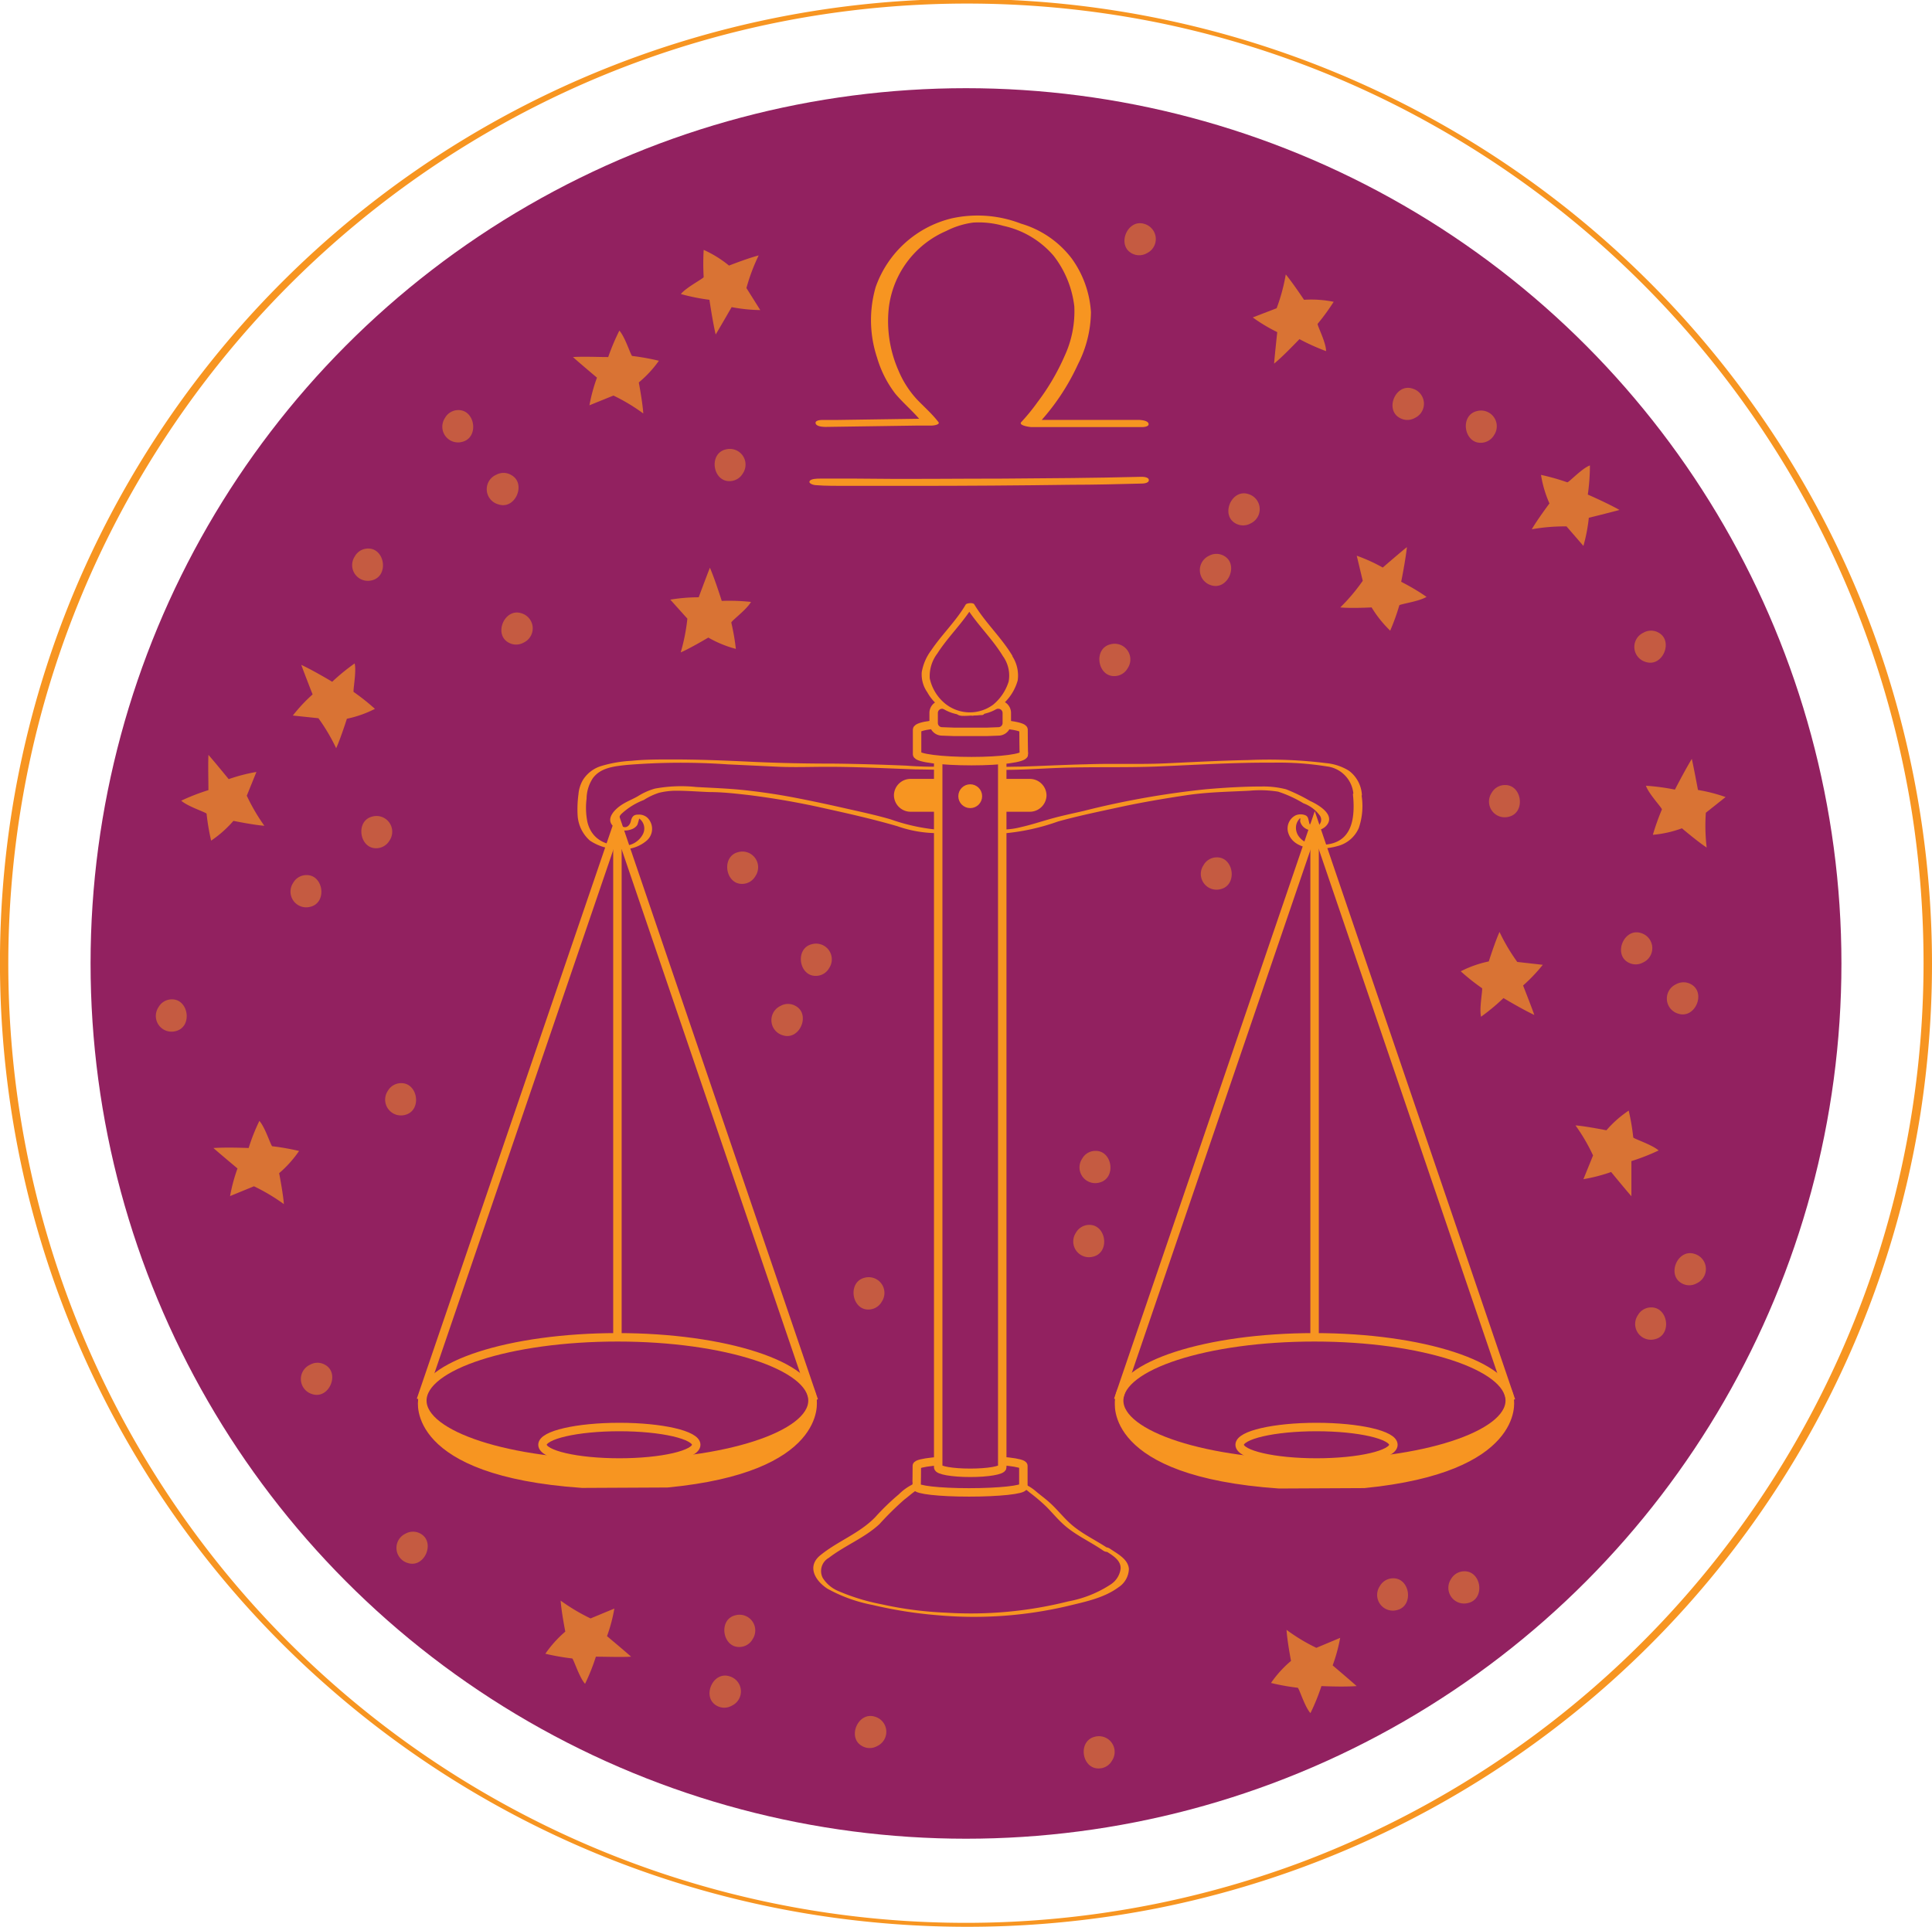 <svg xmlns="http://www.w3.org/2000/svg" viewBox="0 0 228.68 228.11"><defs><style>.cls-1,.cls-6{fill:#f79521;}.cls-2,.cls-5{fill:#922160;}.cls-3{opacity:0.7;}.cls-4{opacity:0.5;}.cls-5,.cls-6,.cls-7{stroke:#f79521;stroke-miterlimit:10;}.cls-7{fill:none;}</style></defs><g id="Layer_2" data-name="Layer 2"><g id="BG"><path class="cls-1" d="M227.69,114.27a113.78,113.78,0,0,1-73.81,106.54A113.34,113.34,0,0,1,1.33,123.19,114.68,114.68,0,0,1,4.16,87.63,113,113,0,0,1,17.23,55.81,114.09,114.09,0,0,1,67.12,11.08a112.56,112.56,0,0,1,33.81-9.56,114.17,114.17,0,0,1,35.95,1.41,112.07,112.07,0,0,1,32.77,12.18,113.64,113.64,0,0,1,56.73,81.8,115.92,115.92,0,0,1,1.31,17.36c0,.3,1,.4,1,.15a114.64,114.64,0,0,0-5.56-35.25,113.24,113.24,0,0,0-15.64-31A114.43,114.43,0,0,0,8.6,70.79,113.67,113.67,0,0,0,.35,105.34a115.16,115.16,0,0,0,2.87,35.92,113.87,113.87,0,0,0,35.4,58.52A114.2,114.2,0,0,0,101,227.61a116.17,116.17,0,0,0,35.79-1.37,114,114,0,0,0,90.54-94.15,116.24,116.24,0,0,0,1.36-17.67C228.68,114.11,227.69,114,227.69,114.27Z" transform="translate(-0.01 -0.29)"/><circle class="cls-2" cx="114.34" cy="114.06" r="103.62"/><path class="cls-1" d="M96.5,57.72c1.3.11,2.64.08,4,.09h7.49q9.42,0,18.84-.13c2.72,0,5.44-.07,8.16-.14.24,0,1,0,1-.41s-.8-.4-1-.39c-5.41.14-10.83.17-16.24.21-5.78,0-11.56.08-17.34,0q-1.5,0-3,0l-1,0h-.1l-.24,0c-.29,0-1.08,0-1.23.3s.49.46.71.48Z" transform="translate(-0.01 -0.29)"/><path class="cls-1" d="M134.71,50H121.58l1.18.61a26.64,26.64,0,0,0,4.85-7.21,13.88,13.88,0,0,0,1.53-6.15,12.11,12.11,0,0,0-2.27-6.35,11.67,11.67,0,0,0-6-4.13,14.23,14.23,0,0,0-8.21-.63,12.71,12.71,0,0,0-9,8.13,14.09,14.09,0,0,0,.17,8.38A13,13,0,0,0,106,46.92c1,1.18,2.19,2.15,3.14,3.35l.74-.42-11,.16-1.58,0c-.24,0-.87.06-.74.43s.93.39,1.2.39l11-.16,1.58,0c.12,0,1-.1.74-.42-.77-1-1.69-1.79-2.54-2.68a11.66,11.66,0,0,1-2.19-3.43,14.5,14.5,0,0,1-1.14-7.38A11.37,11.37,0,0,1,112,27.64a9.91,9.91,0,0,1,3.19-1,10.63,10.63,0,0,1,3.59.39,10.84,10.84,0,0,1,5.94,3.54,12,12,0,0,1,2.45,6A12.57,12.57,0,0,1,126,42.48a26.79,26.79,0,0,1-3.2,5.44,23.55,23.55,0,0,1-1.9,2.33c-.4.41,1,.6,1.18.6h13.13c.23,0,.86-.06.74-.43S135,50,134.71,50Z" transform="translate(-0.01 -0.29)"/><g class="cls-3"><path class="cls-1" d="M185.43,62.61a22,22,0,0,0-4.11.34h0c.63-1.11,2.09-3.06,2.09-3.06a13.43,13.43,0,0,1-1-3.38,26.05,26.05,0,0,1,3.11.88c.21,0,1.72-1.65,2.68-2a24.58,24.58,0,0,1-.25,3.45c1.13.5,2.63,1.19,3.75,1.82-.85.24-3.63.93-3.63.93a19.86,19.86,0,0,1-.64,3.33Z" transform="translate(-0.01 -0.29)"/><path class="cls-1" d="M37.7,85.32a22.31,22.31,0,0,1,2.1,3.55h0c.53-1.16,1.27-3.49,1.27-3.49a13.13,13.13,0,0,0,3.32-1.17,25.64,25.64,0,0,0-2.52-2c-.1-.19.35-2.37.12-3.38A24.75,24.75,0,0,0,39.33,81c-1.08-.64-2.51-1.46-3.66-2,.29.82,1.34,3.5,1.34,3.5A19.29,19.29,0,0,0,34.67,85Z" transform="translate(-0.01 -0.29)"/><path class="cls-1" d="M72.62,47.12a21.72,21.72,0,0,1,3.53,2.12h0c-.07-1.27-.53-3.67-.53-3.67A13.45,13.45,0,0,0,78,43a27.27,27.27,0,0,0-3.17-.57c-.18-.12-.83-2.25-1.51-3A26.42,26.42,0,0,0,72,42.56c-1.25,0-2.9-.08-4.17,0,.64.59,2.84,2.44,2.84,2.44a19.2,19.2,0,0,0-.89,3.27Z" transform="translate(-0.01 -0.29)"/><path class="cls-1" d="M88.36,34.39a22.45,22.45,0,0,1,1.45-3.86h0c-1.24.31-3.51,1.2-3.51,1.2a13.45,13.45,0,0,0-3-1.86,27.9,27.9,0,0,0,0,3.23c-.08.19-2.06,1.21-2.7,2a23.53,23.53,0,0,0,3.38.68c.19,1.24.45,2.87.74,4.11.46-.75,1.89-3.24,1.89-3.24A19.23,19.23,0,0,0,90,37Z" transform="translate(-0.01 -0.29)"/><path class="cls-1" d="M151.12,36.78a22,22,0,0,0,1.08-4h0c.83,1,2.16,3,2.16,3a13.38,13.38,0,0,1,3.51.24,26.61,26.61,0,0,1-1.9,2.61c-.05.21,1,2.19,1,3.23a25.62,25.62,0,0,1-3.15-1.42c-.87.89-2,2.07-3,2.9.06-.88.37-3.73.37-3.73a19.71,19.71,0,0,1-2.9-1.74Z" transform="translate(-0.01 -0.29)"/><path class="cls-1" d="M188.57,137.08a21.72,21.72,0,0,0-2.08-3.56h0c1.27.1,3.66.58,3.66.58a13.2,13.2,0,0,1,2.64-2.33,26.68,26.68,0,0,1,.54,3.18c.11.18,2.23.85,3,1.54a25,25,0,0,1-3.22,1.26c0,1.24,0,2.89,0,4.16-.58-.65-2.4-2.87-2.4-2.87a19.71,19.71,0,0,1-3.28.85Z" transform="translate(-0.01 -0.29)"/><path class="cls-1" d="M201.92,96.51a22.16,22.16,0,0,0,.1,4.12h0c-1.07-.7-2.93-2.28-2.93-2.28a13.18,13.18,0,0,1-3.44.77,28,28,0,0,1,1.07-3c0-.22-1.55-1.82-1.89-2.81a25.73,25.73,0,0,1,3.43.46c.57-1.1,1.35-2.56,2-3.64.2.86.73,3.68.73,3.68a19.48,19.48,0,0,1,3.27.84Z" transform="translate(-0.01 -0.29)"/><path class="cls-1" d="M161.31,69.05a22.14,22.14,0,0,1-2.66,3.15h0c1.27.13,3.71,0,3.71,0a13.54,13.54,0,0,0,2.2,2.75,25.83,25.83,0,0,0,1.08-3c.13-.16,2.34-.45,3.22-1a25,25,0,0,0-3-1.78c.24-1.22.54-2.85.68-4.11-.69.54-2.86,2.42-2.86,2.42a19.91,19.91,0,0,0-3.08-1.4Z" transform="translate(-0.01 -0.29)"/><path class="cls-1" d="M81.37,73.53a22.56,22.56,0,0,1-.79,4h0c1.17-.51,3.27-1.76,3.27-1.76a13.27,13.27,0,0,0,3.26,1.34A27.06,27.06,0,0,0,86.57,74c0-.21,1.83-1.54,2.33-2.45a23.64,23.64,0,0,0-3.46-.12c-.38-1.19-.9-2.75-1.4-3.93-.33.81-1.33,3.5-1.33,3.5a20.23,20.23,0,0,0-3.36.28Z" transform="translate(-0.01 -0.29)"/><path class="cls-1" d="M30.07,140.73a22.9,22.9,0,0,1,3.54,2.11h0c-.09-1.27-.56-3.66-.56-3.66a13.51,13.51,0,0,0,2.36-2.63,27.39,27.39,0,0,0-3.18-.56c-.18-.11-.83-2.24-1.52-3a23,23,0,0,0-1.27,3.21c-1.25-.05-2.9-.08-4.17,0,.65.58,2.85,2.42,2.85,2.42a20.28,20.28,0,0,0-.88,3.27Z" transform="translate(-0.01 -0.29)"/><path class="cls-1" d="M179.6,114.17a22.31,22.31,0,0,1-2.1-3.55h0c-.53,1.16-1.27,3.49-1.27,3.49a13.13,13.13,0,0,0-3.32,1.17,25.64,25.64,0,0,0,2.52,2c.1.19-.35,2.37-.12,3.38a24.75,24.75,0,0,0,2.66-2.21c1.08.64,2.51,1.46,3.65,2-.28-.82-1.33-3.49-1.33-3.49a19.45,19.45,0,0,0,2.33-2.45Z" transform="translate(-0.01 -0.29)"/><path class="cls-1" d="M155.82,195.37a21.38,21.38,0,0,1-3.53-2.13h0c.07,1.28.53,3.68.53,3.68a13.14,13.14,0,0,0-2.37,2.61,27.27,27.27,0,0,0,3.17.57c.18.11.82,2.25,1.5,3a24.38,24.38,0,0,0,1.3-3.2c1.25.05,2.89.09,4.17,0-.65-.59-2.84-2.45-2.84-2.45a20,20,0,0,0,.89-3.26Z" transform="translate(-0.01 -0.29)"/><path class="cls-1" d="M29.22,94.49a22.79,22.79,0,0,0,2.08,3.56h0c-1.27-.09-3.66-.58-3.66-.58A13.47,13.47,0,0,1,25,99.81a26.79,26.79,0,0,1-.54-3.19c-.11-.18-2.23-.85-3-1.54a24.88,24.88,0,0,1,3.22-1.25c0-1.25-.05-2.9,0-4.17.59.65,2.4,2.87,2.4,2.87a20,20,0,0,1,3.28-.85Z" transform="translate(-0.01 -0.29)"/><path class="cls-1" d="M69.91,191.89a22.9,22.9,0,0,1-3.54-2.11h0c.08,1.27.55,3.67.55,3.67a13.67,13.67,0,0,0-2.36,2.62,27.39,27.39,0,0,0,3.18.56c.18.11.83,2.24,1.52,3a23.58,23.58,0,0,0,1.28-3.21c1.25,0,2.89.07,4.17,0-.65-.59-2.85-2.43-2.85-2.43a19.38,19.38,0,0,0,.87-3.27Z" transform="translate(-0.01 -0.29)"/></g><g class="cls-4"><path class="cls-1" d="M58.76,56.49A1.86,1.86,0,0,0,59,60c2,.68,3.33-2.45,1.56-3.45A1.78,1.78,0,0,0,58.76,56.49Z" transform="translate(-0.01 -0.29)"/><path class="cls-1" d="M176.86,51.79a1.86,1.86,0,0,0-2-2.84c-2.09.46-1.6,3.81.44,3.76A1.82,1.82,0,0,0,176.86,51.79Z" transform="translate(-0.01 -0.29)"/><path class="cls-1" d="M135.75,30.27a1.86,1.86,0,0,0-.25-3.46c-2-.68-3.34,2.44-1.57,3.45A1.82,1.82,0,0,0,135.75,30.27Z" transform="translate(-0.01 -0.29)"/><path class="cls-1" d="M176.57,94.15a1.86,1.86,0,0,0,2,2.84c2.08-.47,1.59-3.82-.44-3.76A1.79,1.79,0,0,0,176.57,94.15Z" transform="translate(-0.01 -0.29)"/><path class="cls-1" d="M167.48,49.77a1.86,1.86,0,0,0-.26-3.47c-2-.68-3.33,2.45-1.56,3.45A1.82,1.82,0,0,0,167.48,49.77Z" transform="translate(-0.01 -0.29)"/><path class="cls-1" d="M34.71,104.81a1.86,1.86,0,0,0,2,2.84c2.08-.47,1.59-3.82-.44-3.76A1.79,1.79,0,0,0,34.71,104.81Z" transform="translate(-0.01 -0.29)"/><path class="cls-1" d="M36.7,161.86a1.86,1.86,0,0,0,.25,3.47c2,.67,3.33-2.45,1.56-3.45A1.78,1.78,0,0,0,36.7,161.86Z" transform="translate(-0.01 -0.29)"/><path class="cls-1" d="M46.12,99.79a1.86,1.86,0,0,0-2-2.84c-2.08.46-1.59,3.81.44,3.76A1.83,1.83,0,0,0,46.12,99.79Z" transform="translate(-0.01 -0.29)"/><path class="cls-1" d="M198.38,116.82a1.86,1.86,0,0,0,.26,3.47c2,.67,3.33-2.45,1.56-3.46A1.82,1.82,0,0,0,198.38,116.82Z" transform="translate(-0.01 -0.29)"/><path class="cls-1" d="M87.94,56.33a1.86,1.86,0,0,0-2-2.84c-2.08.46-1.59,3.81.44,3.76A1.83,1.83,0,0,0,87.94,56.33Z" transform="translate(-0.01 -0.29)"/><path class="cls-1" d="M148.05,62.25a1.86,1.86,0,0,0-.25-3.46c-2-.68-3.34,2.44-1.57,3.45A1.82,1.82,0,0,0,148.05,62.25Z" transform="translate(-0.01 -0.29)"/><path class="cls-1" d="M52.68,49.77a1.86,1.86,0,0,0,2,2.84c2.08-.47,1.59-3.82-.44-3.77A1.79,1.79,0,0,0,52.68,49.77Z" transform="translate(-0.01 -0.29)"/><path class="cls-1" d="M194.54,75.19a1.85,1.85,0,0,0,.25,3.46c2,.68,3.33-2.45,1.56-3.45A1.8,1.8,0,0,0,194.54,75.19Z" transform="translate(-0.01 -0.29)"/><path class="cls-1" d="M42,66.17A1.86,1.86,0,0,0,44,69c2.08-.47,1.59-3.82-.44-3.77A1.79,1.79,0,0,0,42,66.17Z" transform="translate(-0.01 -0.29)"/><path class="cls-1" d="M143.09,66.1a1.87,1.87,0,0,0,.25,3.47c2,.67,3.34-2.45,1.57-3.46A1.82,1.82,0,0,0,143.09,66.1Z" transform="translate(-0.01 -0.29)"/><path class="cls-1" d="M45.91,129.44a1.87,1.87,0,0,0,2,2.85c2.09-.47,1.6-3.82-.44-3.77A1.82,1.82,0,0,0,45.91,129.44Z" transform="translate(-0.01 -0.29)"/><path class="cls-1" d="M194.52,114.22a1.86,1.86,0,0,0-.25-3.46c-2-.68-3.33,2.45-1.57,3.45A1.82,1.82,0,0,0,194.52,114.22Z" transform="translate(-0.01 -0.29)"/><path class="cls-1" d="M193.87,156a1.86,1.86,0,0,0,2,2.84c2.09-.47,1.6-3.82-.44-3.77A1.8,1.8,0,0,0,193.87,156Z" transform="translate(-0.01 -0.29)"/><path class="cls-1" d="M92.39,119.38a1.86,1.86,0,0,0,.26,3.47c2,.67,3.33-2.45,1.56-3.45A1.8,1.8,0,0,0,92.39,119.38Z" transform="translate(-0.01 -0.29)"/><path class="cls-1" d="M89.43,104a1.86,1.86,0,0,0-2-2.84c-2.09.47-1.59,3.82.44,3.77A1.8,1.8,0,0,0,89.43,104Z" transform="translate(-0.01 -0.29)"/><path class="cls-1" d="M98.15,114.9a1.86,1.86,0,0,0-2-2.84c-2.09.46-1.6,3.81.44,3.76A1.79,1.79,0,0,0,98.15,114.9Z" transform="translate(-0.01 -0.29)"/><path class="cls-1" d="M62,76.36a1.86,1.86,0,0,0-.25-3.46c-2-.68-3.34,2.45-1.57,3.45A1.82,1.82,0,0,0,62,76.36Z" transform="translate(-0.01 -0.29)"/><path class="cls-1" d="M127.36,146.23a1.86,1.86,0,0,0,2,2.84c2.09-.47,1.6-3.82-.44-3.77A1.81,1.81,0,0,0,127.36,146.23Z" transform="translate(-0.01 -0.29)"/><path class="cls-1" d="M142.46,102.72a1.86,1.86,0,0,0,2,2.84c2.08-.47,1.59-3.82-.44-3.77A1.79,1.79,0,0,0,142.46,102.72Z" transform="translate(-0.01 -0.29)"/><path class="cls-1" d="M128.1,137.46a1.86,1.86,0,0,0,2,2.84c2.09-.47,1.6-3.82-.44-3.76A1.78,1.78,0,0,0,128.1,137.46Z" transform="translate(-0.01 -0.29)"/><path class="cls-1" d="M86.63,202.22a1.86,1.86,0,0,0-.25-3.47c-2-.67-3.33,2.45-1.56,3.46A1.8,1.8,0,0,0,86.63,202.22Z" transform="translate(-0.01 -0.29)"/><path class="cls-1" d="M133.48,79.41a1.86,1.86,0,0,0-2-2.85c-2.09.47-1.59,3.82.44,3.77A1.81,1.81,0,0,0,133.48,79.41Z" transform="translate(-0.01 -0.29)"/><path class="cls-1" d="M200.85,152.21a1.86,1.86,0,0,0-.25-3.47c-2-.67-3.33,2.45-1.56,3.46A1.8,1.8,0,0,0,200.85,152.21Z" transform="translate(-0.01 -0.29)"/><path class="cls-1" d="M171.76,187.23a1.86,1.86,0,0,0,2,2.84c2.09-.46,1.6-3.81-.44-3.76A1.81,1.81,0,0,0,171.76,187.23Z" transform="translate(-0.01 -0.29)"/><path class="cls-1" d="M18.77,119.53a1.86,1.86,0,0,0,2,2.84c2.08-.47,1.59-3.82-.44-3.77A1.81,1.81,0,0,0,18.77,119.53Z" transform="translate(-0.01 -0.29)"/><path class="cls-1" d="M89.09,194.35a1.86,1.86,0,0,0-2-2.84c-2.09.46-1.59,3.81.44,3.76A1.79,1.79,0,0,0,89.09,194.35Z" transform="translate(-0.01 -0.29)"/><path class="cls-1" d="M104.38,154.39a1.86,1.86,0,0,0-2-2.84c-2.08.47-1.59,3.82.44,3.77A1.81,1.81,0,0,0,104.38,154.39Z" transform="translate(-0.01 -0.29)"/><path class="cls-1" d="M131.63,208.73a1.86,1.86,0,0,0-2-2.84c-2.09.47-1.6,3.81.44,3.76A1.79,1.79,0,0,0,131.63,208.73Z" transform="translate(-0.01 -0.29)"/><path class="cls-1" d="M103.84,207a1.86,1.86,0,0,0-.25-3.47c-2-.67-3.34,2.45-1.57,3.45A1.8,1.8,0,0,0,103.84,207Z" transform="translate(-0.01 -0.29)"/><path class="cls-1" d="M163.33,188.07a1.86,1.86,0,0,0,2,2.84c2.08-.47,1.59-3.82-.44-3.77A1.81,1.81,0,0,0,163.33,188.07Z" transform="translate(-0.01 -0.29)"/><path class="cls-1" d="M48,181.86a1.86,1.86,0,0,0,.25,3.46c2,.68,3.33-2.44,1.56-3.45A1.8,1.8,0,0,0,48,181.86Z" transform="translate(-0.01 -0.29)"/></g><path class="cls-2" d="M130.92,183.74c-1.38-1-3-1.66-4.3-2.75s-2.18-2.45-3.55-3.44c-.86-.63-2-1.85-3.28-1.66l-2-.28a9.58,9.58,0,0,1-2.41-.25l-.1-.28-.47.13-.47-.13-.1.28a9.58,9.58,0,0,1-2.41.25l-2,.28c-1.29-.19-2.41,1-3.28,1.66-1.36,1-2.25,2.36-3.54,3.44s-2.92,1.78-4.31,2.75c-1,.73-2.3,1.34-2.1,2.61.41,2.54,5.25,3.45,7.77,4.08a41.65,41.65,0,0,0,6,.88c.38,0,1.11.1,2,.15a18,18,0,0,0,2.44.09,17.76,17.76,0,0,0,2.43-.09c.86-.05,1.59-.11,2-.15a41.59,41.59,0,0,0,6-.88c2.51-.63,7.36-1.54,7.77-4.08C133.23,185.08,132,184.47,130.92,183.74Z" transform="translate(-0.01 -0.29)"/><path class="cls-1" d="M131.3,183.69c-1.61-1.11-3.44-1.88-4.85-3.26-.69-.66-1.3-1.41-2-2.07s-1.22-1-1.84-1.53a5.51,5.51,0,0,0-1.92-1.07,8.48,8.48,0,0,0-1.34-.14l-1.47-.21c-.82-.1-1.61-.07-2.42-.24l.43.25c0-.09-.07-.19-.1-.28-.09-.27-.65-.34-.88-.27l-.47.14h.45l-.47-.14c-.12,0-.48-.09-.54.08s-.06.19-.1.28l.18-.1c-1,.22-2,.19-3,.34l-1,.14c-.32,0-.46,0-.82,0a6,6,0,0,0-2.73,1.58,28,28,0,0,0-2.82,2.73c-1.87,1.92-4.43,2.82-6.48,4.49-1.62,1.32-.62,3,.82,3.95a18,18,0,0,0,5.38,1.94,51,51,0,0,0,7.67,1.21,48.42,48.42,0,0,0,15.41-1.09c2-.49,4.27-.93,6-2.21a2.69,2.69,0,0,0,1.24-2.17c-.08-1.18-1.38-1.81-2.23-2.4a1,1,0,0,0-.69-.17c-.15.06-.26.14-.06.28.78.54,2.07,1.13,2,2.26a2.61,2.61,0,0,1-1.18,1.86,13.6,13.6,0,0,1-5,2A47.3,47.3,0,0,1,112,191.21a43.11,43.11,0,0,1-7.67-1,24.55,24.55,0,0,1-5.09-1.56,4,4,0,0,1-1.85-1.56,1.79,1.79,0,0,1,.72-2.37c1.91-1.47,4.24-2.36,6-4a36.32,36.32,0,0,1,2.93-2.89c.45-.34.87-.72,1.34-1.05a3.07,3.07,0,0,1,1.82-.62c.62,0,1.23-.19,1.84-.25s.94,0,1.41-.08a7.93,7.93,0,0,0,1.07-.17c.29-.08.28-.12.39-.41l-.54.07a1.93,1.93,0,0,0,1.38,0l-.87-.27c.11.33.19.44.53.54a7.66,7.66,0,0,0,1.42.24c.55.05,1.09,0,1.63.11s.94.16,1.42.2a2.7,2.7,0,0,1,1,.15,5.38,5.38,0,0,1,1,.69,21.4,21.4,0,0,1,2,1.7c.65.66,1.24,1.37,1.92,2,1.41,1.31,3.18,2.07,4.76,3.16a.93.93,0,0,0,.68.17C131.39,183.91,131.49,183.83,131.3,183.69Z" transform="translate(-0.01 -0.29)"/><path class="cls-5" d="M108.53,173.82c0-.38,2.89-.69,6.44-.69s6.17.31,6.17.69c0,.1,0,2.4,0,2.46,0,.38-2.88.69-6.43.69s-6.22-.31-6.22-.69C108.52,176.22,108.53,173.88,108.53,173.82Z" transform="translate(-0.01 -0.29)"/><path class="cls-2" d="M160.71,94.41a3.79,3.79,0,0,0-.34-1.41c-.85-1.62-2.05-2-3.77-2.2a44.05,44.05,0,0,0-6.19-.35c-4.23,0-8.46.23-12.68.42-.54,0-1.08,0-1.61,0-4.36,0-8.43,0-12.76.22a53,53,0,0,1-7.35,0,4.5,4.5,0,0,0-1.16,0,4.59,4.59,0,0,0-1.17,0,52.9,52.9,0,0,1-7.34,0c-4.33-.2-8.41-.22-12.76-.22-.53,0-1.07,0-1.61,0-4.23-.19-8.45-.44-12.69-.42a44,44,0,0,0-6.18.35c-1.72.25-2.92.58-3.77,2.2A3.79,3.79,0,0,0,69,94.41a11,11,0,0,0,0,2.86,4,4,0,0,0,1.33,2.47,4.79,4.79,0,0,0,2.69.87,5.18,5.18,0,0,0,2.18-.23,2.4,2.4,0,0,0,1.51-1.5A1.59,1.59,0,0,0,75.9,97a.55.55,0,0,0-.4,0c-.28.11-.26.5-.34.79a1.17,1.17,0,0,1-1.65.64c-1.86-1,.28-2.6,1.35-3,.76-.31,1.42-.83,2.18-1.15,1.94-.83,4.74-.43,6.83-.37,6.93.22,13.25,1.79,19.92,3.34,2.31.54,5.24,1.75,7.65,1.61a10,10,0,0,0,3.41-.81,10,10,0,0,0,3.41.81c2.4.14,5.34-1.07,7.65-1.61,6.67-1.55,13-3.12,19.92-3.34,2.08-.06,4.89-.46,6.83.37.76.32,1.42.84,2.18,1.15,1.06.42,3.21,2,1.35,3a1.18,1.18,0,0,1-1.66-.64c-.07-.29-.06-.68-.33-.79a.59.59,0,0,0-.41,0,1.6,1.6,0,0,0-.76,1.88,2.4,2.4,0,0,0,1.51,1.5,5.18,5.18,0,0,0,2.18.23,4.81,4.81,0,0,0,2.69-.87,3.9,3.9,0,0,0,1.32-2.47A10.54,10.54,0,0,0,160.71,94.41Z" transform="translate(-0.01 -0.29)"/><path class="cls-1" d="M161.21,94.39a3.85,3.85,0,0,0-1.54-2.86,6.26,6.26,0,0,0-2.73-.9,54.86,54.86,0,0,0-9.15-.36c-3.27.06-6.55.24-9.82.39-3.1.14-6.22,0-9.32.11-2.64.06-5.27.2-7.91.28-1.14,0-2.29.07-3.44,0a20.81,20.81,0,0,0-3.53-.12,41.49,41.49,0,0,1-6.5,0c-2.87-.12-5.74-.21-8.62-.24-3.18,0-6.35-.06-9.54-.21s-6.47-.29-9.71-.28c-1.55,0-3.1,0-4.65.16A15,15,0,0,0,71.1,91,3.9,3.9,0,0,0,69,92.64a4,4,0,0,0-.52,1.68,13,13,0,0,0-.1,2.49,4.31,4.31,0,0,0,1.46,3,6,6,0,0,0,3.57,1,4.25,4.25,0,0,0,3.21-1.06,1.84,1.84,0,0,0,0-2.67,1.48,1.48,0,0,0-1.09-.35c-.54,0-.73.27-.85.78-.17.73-.86,1-1.31.3a1,1,0,0,1,.21-1.18A8.13,8.13,0,0,1,76.21,95,7.69,7.69,0,0,1,78,94.15a8.68,8.68,0,0,1,2-.25c1.33,0,2.66.11,4,.16,1.51,0,3,.17,4.51.34A92.51,92.51,0,0,1,97.68,96c2.86.63,5.72,1.28,8.54,2.1a14.38,14.38,0,0,0,6.66.7,6.52,6.52,0,0,0,2.4-.74l-.86,0a5.88,5.88,0,0,0,2.14.67,10.59,10.59,0,0,0,2.17.23,25.68,25.68,0,0,0,6.52-1.42c2.42-.67,4.9-1.18,7.35-1.71s5.18-1,7.8-1.39,5-.41,7.5-.54a13.72,13.72,0,0,1,3.39.11,14.11,14.11,0,0,1,3,1.38,4.13,4.13,0,0,1,1.94,1.45.86.86,0,0,1,0,1,.67.67,0,0,1-1.27-.21c-.1-.32-.08-.66-.43-.82a1.52,1.52,0,0,0-1.15,0,1.74,1.74,0,0,0-.91,2c.64,2.3,4.09,2.15,5.87,1.64a3.74,3.74,0,0,0,2.5-2.13,8,8,0,0,0,.31-4c0-.29-1-.24-1,0,.24,2.39.1,5.37-2.81,5.9-1.22.22-2.73.21-3.56-.86a1.73,1.73,0,0,1-.36-1.3,1.51,1.51,0,0,1,.23-.61s.21-.31.25-.3,0,.38,0,.36c.34,1.43,2.61,1.47,3.29.27s-1.26-2.28-2.1-2.66a20.4,20.4,0,0,0-2.86-1.39,10.82,10.82,0,0,0-2.84-.33c-2.21,0-4.47.14-6.67.33a102.07,102.07,0,0,0-14.51,2.58c-1.26.29-2.52.55-3.77.9s-2.38.73-3.59,1a8.7,8.7,0,0,1-3.17.23,6.31,6.31,0,0,1-2.5-.66.93.93,0,0,0-.87,0,4.7,4.7,0,0,1-1.81.54,8.29,8.29,0,0,1-1.79.17,23,23,0,0,1-5.28-1.2c-1.82-.53-3.68-.92-5.53-1.34s-4-.88-5.94-1.25-3.85-.65-5.78-.86-3.84-.27-5.76-.38a17.06,17.06,0,0,0-4.89.19,7.65,7.65,0,0,0-2,.89c-.61.36-1.29.61-1.89,1-.92.58-2.12,1.82-.86,2.71a2.15,2.15,0,0,0,1.91.24,1.38,1.38,0,0,0,.73-.5c.1-.13.27-1,.35-1l-.49,0A1.46,1.46,0,0,1,76.13,99a2.55,2.55,0,0,1-2.49,1.41c-2,0-3.61-.79-4.1-2.8a8.52,8.52,0,0,1-.1-2.76,4.51,4.51,0,0,1,.74-2.43c.94-1.27,2.55-1.41,4-1.57a79.44,79.44,0,0,1,11.95-.07l6.18.29c1.87.07,3.76,0,5.64,0,3.51,0,7,.18,10.52.31,1.38,0,2.76.08,4.14,0,.7,0,1.4-.15,2.11-.14s1.39.09,2.1.13c2.9.18,5.83-.08,8.73-.18,3.9-.14,7.82,0,11.72-.17,4.46-.19,8.92-.47,13.39-.44a35.9,35.9,0,0,1,6.38.44,3.59,3.59,0,0,1,3.17,3.33C160.24,94.72,161.24,94.66,161.21,94.39Z" transform="translate(-0.01 -0.29)"/><path class="cls-6" d="M121.91,95.89H107.79a1.47,1.47,0,0,1-1.47-1.47h0A1.47,1.47,0,0,1,107.79,93h14.12a1.48,1.48,0,0,1,1.47,1.47h0A1.48,1.48,0,0,1,121.91,95.89Z" transform="translate(-0.01 -0.29)"/><path class="cls-5" d="M118.64,88.32h-7.58V174c0,.36,1.7.65,3.79.65s3.79-.29,3.79-.65V88.32Z" transform="translate(-0.01 -0.29)"/><circle class="cls-6" cx="114.84" cy="94.26" r="0.91"/><path class="cls-5" d="M121.16,86.67c0-.45-2.88-.81-6.43-.81s-6.17.36-6.17.81c0,.12,0,2.85,0,2.91,0,.45,2.89.82,6.44.82s6.21-.37,6.21-.82C121.17,89.52,121.16,86.74,121.16,86.67Z" transform="translate(-0.01 -0.29)"/><path class="cls-5" d="M118.18,86.88l-1.29.05-1,0c-.32,0-2.33,0-3,0l-1.37-.05a1,1,0,0,1-1-1V84.7a1,1,0,0,1,1-1h6.66a1,1,0,0,1,1,1v1.14A1,1,0,0,1,118.18,86.88Z" transform="translate(-0.01 -0.29)"/><path class="cls-2" d="M116,84.75v0a8.06,8.06,0,0,1-1.12.06C115.2,84.77,115.57,84.76,116,84.75Z" transform="translate(-0.01 -0.29)"/><path class="cls-1" d="M116.47,84.79v0c0-.12-.15-.17-.24-.2a1.2,1.2,0,0,0-.5,0l-.25,0c.17,0,0,0,0,0h-.7a.63.63,0,0,0-.3.07c-.05,0-.1.09-.07.15a.52.52,0,0,0,.22.14,1.74,1.74,0,0,0,.39,0l1.12,0a.63.63,0,0,0,.3-.07s.1-.09.07-.15a.52.52,0,0,0-.22-.14,1.74,1.74,0,0,0-.39,0c-.37,0-.74,0-1.12,0L115,85a10.43,10.43,0,0,0,1.24-.07l-.74-.24v0a.23.23,0,0,0,.14.16.81.81,0,0,0,.34.08.87.87,0,0,0,.36,0S116.47,84.86,116.47,84.79Z" transform="translate(-0.01 -0.29)"/><path class="cls-2" d="M113.73,84.75c.4,0,.77,0,1.12,0a8,8,0,0,1-1.12-.06Z" transform="translate(-0.01 -0.29)"/><path class="cls-1" d="M113.83,85c.38,0,.75,0,1.12,0a.65.65,0,0,0,.31,0s.11-.08.07-.14a.36.36,0,0,0-.21-.15,1,1,0,0,0-.38-.07l-.56,0H114s-.12,0,0,0,0,0,0,0h-.19a.73.73,0,0,0-.36,0c-.06,0-.16,0-.17.12v0c0,.07.07.12.13.16a.83.83,0,0,0,.34.1.73.73,0,0,0,.36,0c.06,0,.16,0,.16-.12v0l-.53.13A8.81,8.81,0,0,0,115,85l-.21-.41-1.12,0a.57.57,0,0,0-.31,0,.11.11,0,0,0-.07.14.39.39,0,0,0,.21.15A1,1,0,0,0,113.83,85Z" transform="translate(-0.01 -0.29)"/><path class="cls-2" d="M119.35,78a41.91,41.91,0,0,0-3.25-4.27,16.25,16.25,0,0,1-1.25-1.81,17.72,17.72,0,0,1-1.25,1.81A42,42,0,0,0,110.34,78c-1.18,2-.86,3.33.56,5.08a4.06,4.06,0,0,0,2.83,1.63,8,8,0,0,0,1.12.06A8.06,8.06,0,0,0,116,84.7a4.06,4.06,0,0,0,2.83-1.63C120.21,81.32,120.54,80,119.35,78Z" transform="translate(-0.01 -0.29)"/><path class="cls-1" d="M119.83,77.91c-1.3-2.17-3.2-3.9-4.5-6.07-.14-.23-.84-.16-1,0-1.17,2-2.83,3.55-4.1,5.44a6,6,0,0,0-1.12,2.6,3.68,3.68,0,0,0,.67,2.38A5.17,5.17,0,0,0,114,84.94c1.82.12,3.64-.11,4.94-1.5a5.88,5.88,0,0,0,1.53-2.6,4.2,4.2,0,0,0-.68-2.93c-.14-.24-1.1-.11-1,.16a3.93,3.93,0,0,1,.61,2.9,5.77,5.77,0,0,1-1.83,2.74,4.64,4.64,0,0,1-6-.4,5.28,5.28,0,0,1-1.51-2.71,4.45,4.45,0,0,1,.9-2.95c1.28-2,3.06-3.66,4.28-5.71l-1,0c1.3,2.17,3.2,3.9,4.51,6.08C119,78.31,120,78.16,119.83,77.91Z" transform="translate(-0.01 -0.29)"/><path class="cls-6" d="M96.18,166.1l-17.11-1.48v-1l-6,.51-6-.51.8,1L50,166.1s-1.53,8.42,18.92,9.84L79,175.89C97.53,174.11,96.18,166.1,96.18,166.1Z" transform="translate(-0.01 -0.29)"/><path class="cls-5" d="M96.18,166.1c0,4.13-10.35,7.48-23.11,7.48S50,170.23,50,166.1s10.35-7.49,23.11-7.49S96.18,162,96.18,166.1Z" transform="translate(-0.01 -0.29)"/><ellipse class="cls-5" cx="73.31" cy="171.04" rx="9.1" ry="2.1"/><polyline class="cls-7" points="49.81 165.74 73.1 97.58 96.34 165.81"/><line class="cls-7" x1="73.08" y1="158.74" x2="73.08" y2="97.51"/><path class="cls-6" d="M178.71,166.1l-17.11-1.48v-1l-6,.51-6-.51.79,1-17.9,1.55s-1.53,8.42,18.92,9.84l10.08-.05C180.05,174.11,178.71,166.1,178.71,166.1Z" transform="translate(-0.01 -0.29)"/><path class="cls-5" d="M178.71,166.1c0,4.13-10.35,7.48-23.11,7.48s-23.12-3.35-23.12-7.48,10.35-7.49,23.12-7.49S178.71,162,178.71,166.1Z" transform="translate(-0.01 -0.29)"/><ellipse class="cls-5" cx="155.83" cy="171.04" rx="9.1" ry="2.1"/><polyline class="cls-7" points="132.34 165.74 155.62 97.58 178.86 165.81"/><line class="cls-7" x1="155.6" y1="158.74" x2="155.6" y2="97.51"/></g></g></svg>
